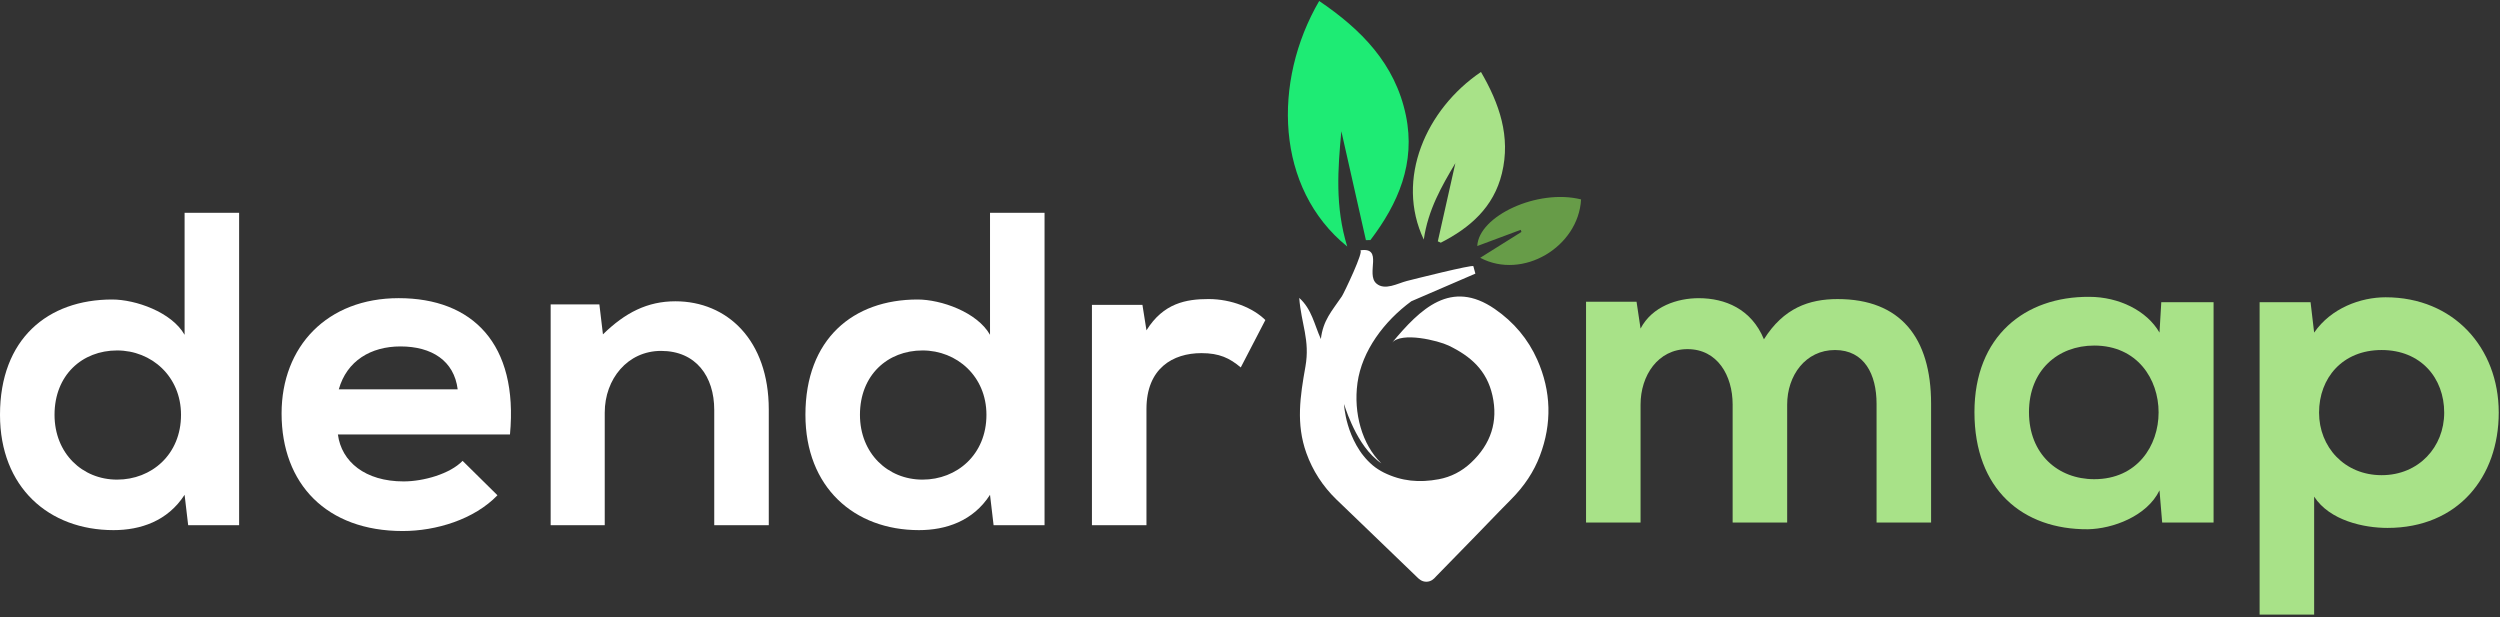 <?xml version="1.0" encoding="UTF-8"?>
<svg width="660px" height="163px" viewBox="0 0 660 163" version="1.1" xmlns="http://www.w3.org/2000/svg" xmlns:xlink="http://www.w3.org/1999/xlink">
    <rect x="0" y="0" width="660" height="163" fill="#333333" stroke="none"/>
    <!-- Generator: Sketch 52.4 (67378) - http://www.bohemiancoding.com/sketch -->
    <title>Logo name/dark</title>
    <desc>Created with Sketch.</desc>
    <g id="DM---App-Icon" stroke="none" stroke-width="1" fill="none" fill-rule="evenodd">
        <g id="logo-dark" transform="translate(-61, -235)">
            <g id="Logo-name/dark" transform="translate(60, 235)">
                <g>
                    <path d="M406.849,94.985 C404.439,89.551 400.664,85.038 395.617,81.564 C384.082,73.631 376.031,81.422 368.484,90.505 C370.973,87.509 380.703,89.918 383.428,91.227 C389.257,94.035 393.513,97.753 395.005,104.409 C396.542,111.241 394.63,117.22 389.328,122.176 C386.889,124.46 384.035,125.917 380.842,126.518 C375.701,127.482 371.012,127.066 366.311,124.746 C365.286,124.218 364.283,123.598 363.391,122.845 C362.501,122.086 361.685,121.248 360.976,120.352 C360.242,119.482 359.668,118.514 359.117,117.594 C358.066,115.714 357.328,113.85 356.852,112.215 C356.361,110.589 356.134,109.188 355.979,108.215 C355.837,107.236 355.824,106.673 355.824,106.673 C355.824,106.673 356.004,107.202 356.315,108.131 C356.617,109.056 357.146,110.34 357.811,111.851 C359.15,114.836 361.284,118.758 364.523,121.445 C364.892,121.767 365.286,122.057 365.688,122.33 C360.547,117.343 358.299,109.008 359.364,101.178 C359.366,101.147 359.369,101.116 359.374,101.086 C360.557,92.591 366.425,84.798 373.592,79.532 C379.282,77.077 384.897,74.655 390.498,72.238 C390.318,71.583 390.141,70.928 389.966,70.274 C389.835,69.778 373.823,73.815 372.386,74.184 C370.002,74.796 366.607,76.78 364.374,74.854 C361.459,72.339 366.384,65.097 360.051,66.093 C361.336,65.891 355.738,77.515 355.262,78.219 C352.592,82.161 350.298,84.511 349.71,89.509 C347.978,85.681 347.302,81.595 344,78.65 C344.516,85.535 346.886,89.746 345.627,96.813 C344.236,104.617 343.117,111.922 345.888,119.628 C347.551,124.256 350.209,128.363 353.784,131.838 C354.66,132.684 355.538,133.522 356.417,134.366 L363.689,141.365 C367.409,144.956 371.128,148.542 374.856,152.123 L375.083,152.347 C375.616,152.865 376.342,153.577 377.555,153.577 C378.855,153.577 379.618,152.73 379.944,152.364 C380.013,152.285 380.102,152.188 380.185,152.106 L390.473,141.565 C391.562,140.445 392.648,139.32 393.732,138.195 C395.783,136.071 397.831,133.949 399.91,131.862 C403.438,128.313 405.933,124.538 407.529,120.326 C410.76,111.817 410.53,103.293 406.849,94.985" id="Fill-1" fill="#FFFFFF"></path>
                    <path d="M376.878,63.248 C369.32,47.314 377.446,28.835 391.977,19 C396.827,27.344 399.875,36.034 397.503,45.783 C395.325,54.735 389.072,60.147 381.367,64.072 C381.104,63.953 380.843,63.835 380.581,63.715 C382.124,56.837 383.668,49.959 385.215,43.078 C381.575,49.196 378.005,55.409 376.878,63.248" id="Fill-3" fill="#A8E288"></path>
                    <path d="M418.402,52.643 C417.717,65.212 402.962,74.002 391.777,68.055 C395.562,65.683 399.112,63.458 402.663,61.235 C402.598,61.047 402.535,60.859 402.471,60.672 C398.599,62.116 394.728,63.56 391,64.952 C391.366,57.028 406.918,49.765 418.402,52.643" id="Fill-5" fill="#679C48"></path>
                    <path d="M356.672,65.086 C337.685,49.72 336.878,21.528 349.264,0.261 C360.331,7.762 369.333,16.803 372.162,30.501 C374.759,43.078 370.136,53.712 362.8,63.368 C362.399,63.378 361.999,63.39 361.6,63.4 C359.441,53.818 357.282,44.234 355.117,34.643 C354.195,44.562 353.418,54.553 356.672,65.086" id="Fill-7" fill="#1EEB74"></path>
                    <path d="M458.417,137.953 L458.417,106.802 C458.417,99.133 454.405,92.171 446.499,92.171 C438.711,92.171 434.109,99.133 434.109,106.802 L434.109,137.953 L419.714,137.953 L419.714,79.663 L433.048,79.663 L434.109,86.743 C437.178,80.843 443.903,78.719 449.449,78.719 C456.411,78.719 463.373,81.551 466.677,89.575 C471.868,81.315 478.594,78.955 486.146,78.955 C502.665,78.955 510.807,89.102 510.807,106.566 L510.807,137.953 L496.411,137.953 L496.411,106.566 C496.411,98.896 493.226,92.406 485.438,92.406 C477.65,92.406 472.813,99.133 472.813,106.802 L472.813,137.953 L458.417,137.953 Z" id="Fill-10" fill="#A8E288"></path>
                    <path d="M536.651,108.808 C536.651,119.9 544.321,126.508 553.879,126.508 C576.534,126.508 576.534,91.227 553.879,91.227 C544.321,91.227 536.651,97.717 536.651,108.808 Z M571.578,79.781 L585.383,79.781 L585.383,137.954 L571.814,137.954 L571.106,129.457 C567.801,136.301 558.716,139.606 552.226,139.723 C534.999,139.841 522.255,129.222 522.255,108.808 C522.255,88.749 535.589,78.247 552.581,78.366 C560.368,78.366 567.801,82.023 571.106,87.805 L571.578,79.781 Z" id="Fill-12" fill="#A8E288"></path>
                    <path d="M646.27,108.926 C646.27,99.841 640.135,92.406 629.75,92.406 C619.367,92.406 613.231,99.841 613.231,108.926 C613.231,118.012 619.957,125.446 629.75,125.446 C639.544,125.446 646.27,118.012 646.27,108.926 Z M597.538,162.261 L597.538,79.781 L610.99,79.781 L611.933,87.805 C616.418,81.315 624.206,78.483 630.813,78.483 C648.75,78.483 660.667,91.817 660.667,108.926 C660.667,125.918 649.928,139.369 631.285,139.369 C625.149,139.369 616.063,137.482 611.933,131.11 L611.933,162.261 L597.538,162.261 Z" id="Fill-14" fill="#A8E288"></path>
                    <path d="M15.396,109.511 C15.396,119.657 22.712,126.62 31.916,126.62 C41.001,126.62 48.788,120.012 48.788,109.511 C48.788,99.363 41.001,92.519 31.916,92.519 C22.712,92.519 15.396,99.009 15.396,109.511 Z M64.127,56.176 L64.127,138.656 L50.676,138.656 L49.733,130.632 C45.248,137.594 38.05,139.953 30.971,139.953 C13.861,139.953 1,128.626 1,109.511 C1,89.451 13.626,79.068 30.617,79.068 C36.752,79.068 46.31,82.371 49.733,88.389 L49.733,56.176 L64.127,56.176 Z" id="Fill-17" fill="#FFFFFF"></path>
                    <path d="M121.828,102.784 C120.884,95.233 114.984,91.457 106.724,91.457 C98.937,91.457 92.565,95.233 90.441,102.784 L121.828,102.784 Z M90.205,114.703 C91.149,121.9 97.403,127.093 107.551,127.093 C112.86,127.093 119.822,125.087 123.126,121.665 L132.33,130.75 C126.194,137.121 116.164,140.19 107.315,140.19 C87.255,140.19 75.338,127.8 75.338,109.156 C75.338,91.457 87.373,78.713 106.253,78.713 C125.722,78.713 137.876,90.749 135.634,114.703 L90.205,114.703 Z" id="Fill-20" fill="#FFFFFF"></path>
                    <path d="M189.56,138.656 L189.56,108.213 C189.56,99.363 184.723,92.637 175.518,92.637 C166.669,92.637 160.651,100.071 160.651,108.922 L160.651,138.656 L146.373,138.656 L146.373,80.366 L159.235,80.366 L160.179,88.272 C166.079,82.49 171.979,79.54 179.294,79.54 C192.982,79.54 203.956,89.805 203.956,108.095 L203.956,138.656 L189.56,138.656 Z" id="Fill-22" fill="#FFFFFF"></path>
                    <path d="M228.028,109.511 C228.028,119.657 235.344,126.62 244.548,126.62 C253.633,126.62 261.421,120.012 261.421,109.511 C261.421,99.363 253.633,92.519 244.548,92.519 C235.344,92.519 228.028,99.009 228.028,109.511 Z M276.76,56.176 L276.76,138.656 L263.309,138.656 L262.365,130.632 C257.881,137.594 250.683,139.953 243.604,139.953 C226.494,139.953 213.632,128.626 213.632,109.511 C213.632,89.451 226.258,79.068 243.25,79.068 C249.385,79.068 258.943,82.371 262.365,88.389 L262.365,56.176 L276.76,56.176 Z" id="Fill-24" fill="#FFFFFF"></path>
                    <path d="M302.603,80.483 L303.666,87.209 C308.149,80.011 314.166,78.949 320.067,78.949 C326.084,78.949 331.868,81.309 335.053,84.495 L328.562,97.003 C325.613,94.525 322.899,93.227 318.18,93.227 C310.627,93.227 303.666,97.239 303.666,107.976 L303.666,138.655 L289.271,138.655 L289.271,80.483 L302.603,80.483 Z" id="Fill-26" fill="#FFFFFF"></path>
                </g>
            </g>
        </g>
    </g>
</svg>